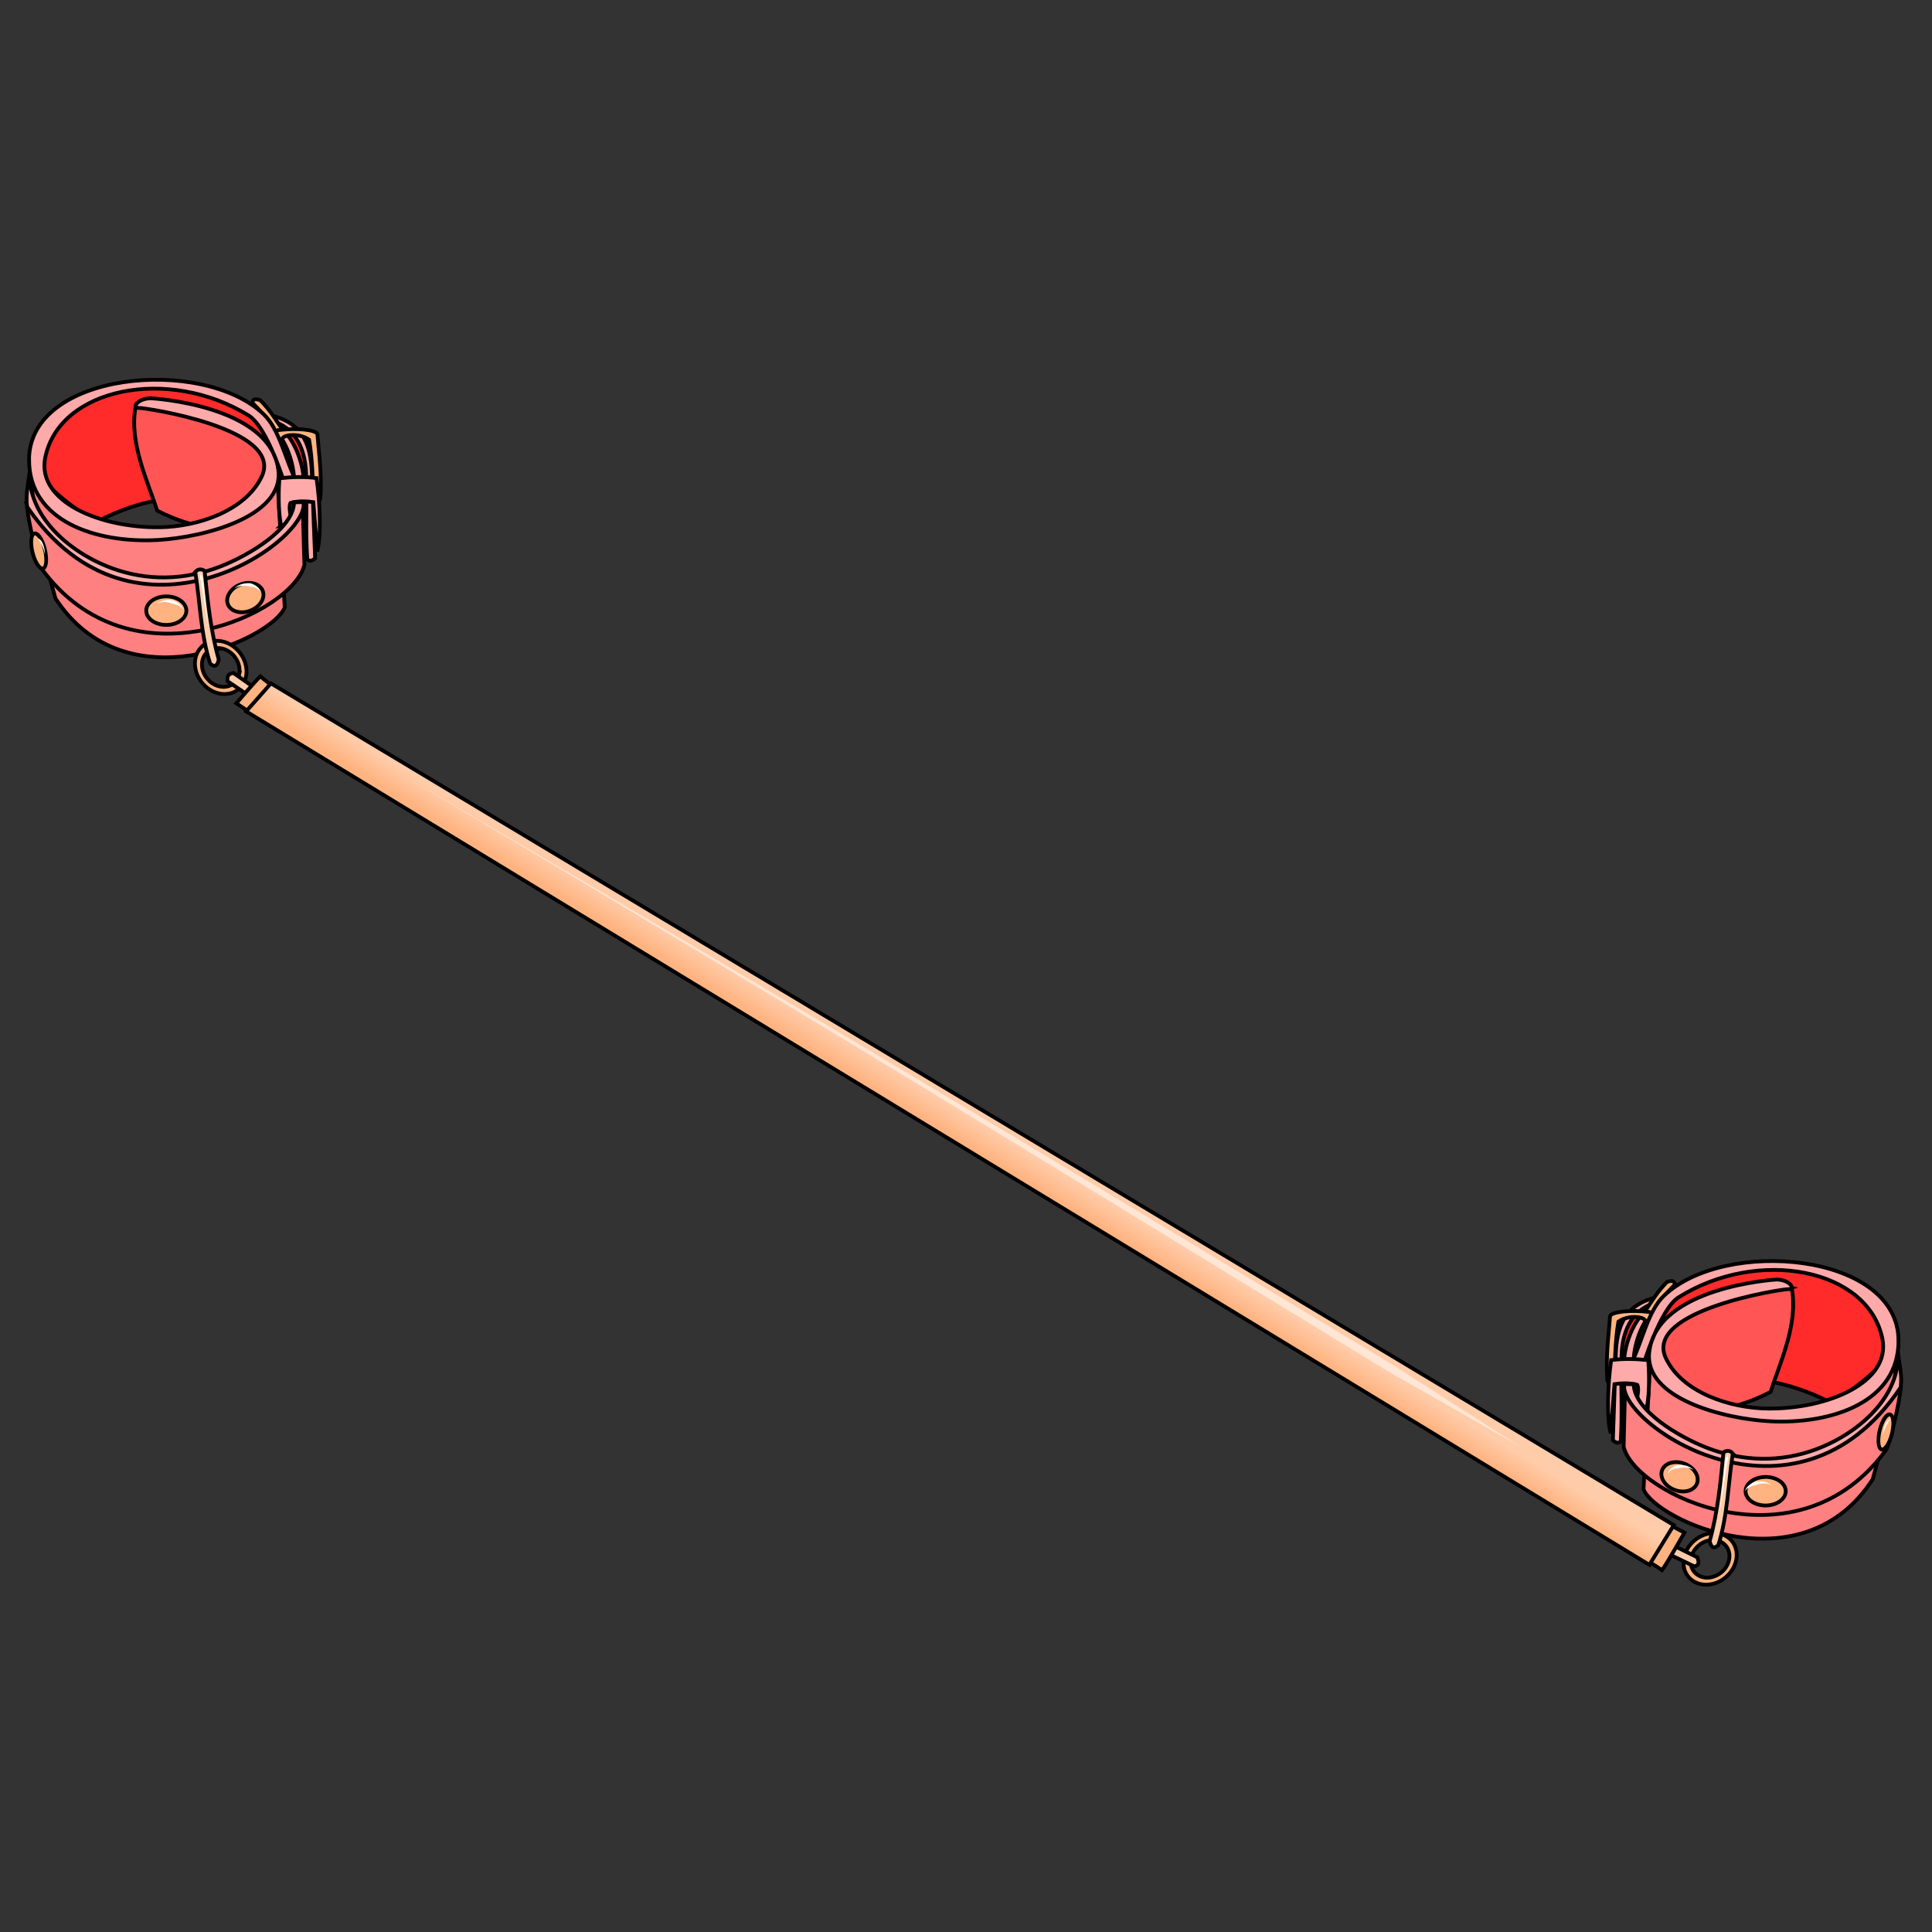 <?xml version="1.0" encoding="UTF-8" standalone="no"?>
<!-- Created with Inkscape (http://www.inkscape.org/) -->

<svg
   xmlns:dc="http://purl.org/dc/elements/1.1/"
   xmlns:cc="http://creativecommons.org/ns#"
   xmlns:rdf="http://www.w3.org/1999/02/22-rdf-syntax-ns#"
   xmlns:svg="http://www.w3.org/2000/svg"
   xmlns="http://www.w3.org/2000/svg"
   xmlns:xlink="http://www.w3.org/1999/xlink"
   xmlns:sodipodi="http://sodipodi.sourceforge.net/DTD/sodipodi-0.dtd"
   xmlns:inkscape="http://www.inkscape.org/namespaces/inkscape"
   viewBox="0 0 256 256"
   id="svg4166"
   version="1.1"
   inkscape:version="0.91 r13725"
   sodipodi:docname="bdsm_ankle_spreaderbar.svg">
  <rect x="0" y="0" width="256" height="256" fill="#333333" stroke="none"/>
  <style
     id="style3">
    svg { cursor: default; }
  </style>
  <defs
     id="defs4168">
    <inkscape:path-effect
       effect="powerstroke"
       id="path-effect4416"
       is_visible="true"
       offset_points="0.085,0.533"
       sort_points="true"
       interpolator_type="Linear"
       interpolator_beta="0.2"
       start_linecap_type="zerowidth"
       linejoin_type="round"
       miter_limit="4"
       end_linecap_type="zerowidth"
       cusp_linecap_type="round" />
    <linearGradient
       inkscape:collect="always"
       id="linearGradientANKLE_SPREADER_BAR4406">
      <stop
         style="stop-color:#ffb380;stop-opacity:1"
         offset="0"
         id="stop4408" />
      <stop
         style="stop-color:#ffccaa;stop-opacity:1"
         offset="1"
         id="stop4410" />
    </linearGradient>
    <inkscape:path-effect
       effect="powerstroke"
       id="path-effect4202"
       is_visible="true"
       offset_points="0,0.5"
       sort_points="true"
       interpolator_type="Linear"
       interpolator_beta="0.2"
       start_linecap_type="zerowidth"
       linejoin_type="round"
       miter_limit="4"
       end_linecap_type="zerowidth"
       cusp_linecap_type="round" />
    <inkscape:path-effect
       effect="powerstroke"
       id="path-effect4610"
       is_visible="true"
       offset_points="0.09,0.154"
       sort_points="true"
       interpolator_type="Linear"
       interpolator_beta="0.2"
       start_linecap_type="zerowidth"
       linejoin_type="round"
       miter_limit="4"
       end_linecap_type="zerowidth"
       cusp_linecap_type="round" />
    <inkscape:path-effect
       effect="powerstroke"
       id="path-effect4606"
       is_visible="true"
       offset_points="0.293,0.132"
       sort_points="true"
       interpolator_type="Linear"
       interpolator_beta="0.2"
       start_linecap_type="zerowidth"
       linejoin_type="round"
       miter_limit="4"
       end_linecap_type="zerowidth"
       cusp_linecap_type="round" />
    <inkscape:path-effect
       effect="powerstroke"
       id="path-effect4584-7"
       is_visible="true"
       offset_points="0.529,0.226"
       sort_points="true"
       interpolator_type="Linear"
       interpolator_beta="0.2"
       start_linecap_type="zerowidth"
       linejoin_type="round"
       miter_limit="4"
       end_linecap_type="zerowidth"
       cusp_linecap_type="round" />
    <inkscape:path-effect
       effect="powerstroke"
       id="path-effect4584"
       is_visible="true"
       offset_points="0.529,0.226"
       sort_points="true"
       interpolator_type="Linear"
       interpolator_beta="0.2"
       start_linecap_type="zerowidth"
       linejoin_type="round"
       miter_limit="4"
       end_linecap_type="zerowidth"
       cusp_linecap_type="round" />
    <inkscape:path-effect
       effect="powerstroke"
       id="path-effect4584-79"
       is_visible="true"
       offset_points="0.529,0.226"
       sort_points="true"
       interpolator_type="Linear"
       interpolator_beta="0.2"
       start_linecap_type="zerowidth"
       linejoin_type="round"
       miter_limit="4"
       end_linecap_type="zerowidth"
       cusp_linecap_type="round" />
    <inkscape:path-effect
       effect="powerstroke"
       id="path-effect4584-7-5"
       is_visible="true"
       offset_points="0.529,0.226"
       sort_points="true"
       interpolator_type="Linear"
       interpolator_beta="0.2"
       start_linecap_type="zerowidth"
       linejoin_type="round"
       miter_limit="4"
       end_linecap_type="zerowidth"
       cusp_linecap_type="round" />
    <inkscape:path-effect
       effect="powerstroke"
       id="path-effect4606-3"
       is_visible="true"
       offset_points="0.293,0.132"
       sort_points="true"
       interpolator_type="Linear"
       interpolator_beta="0.2"
       start_linecap_type="zerowidth"
       linejoin_type="round"
       miter_limit="4"
       end_linecap_type="zerowidth"
       cusp_linecap_type="round" />
    <inkscape:path-effect
       effect="powerstroke"
       id="path-effect4610-4"
       is_visible="true"
       offset_points="0.09,0.154"
       sort_points="true"
       interpolator_type="Linear"
       interpolator_beta="0.2"
       start_linecap_type="zerowidth"
       linejoin_type="round"
       miter_limit="4"
       end_linecap_type="zerowidth"
       cusp_linecap_type="round" />
    <linearGradient
       inkscape:collect="always"
       xlink:href="#linearGradientANKLE_SPREADER_BAR4406"
       id="linearGradientANKLE_SPREADER_BAR4412"
       x1="131.607"
       y1="940.041"
       x2="133.304"
       y2="937.273"
       gradientUnits="userSpaceOnUse"
       gradientTransform="matrix(1.051,0,0,1.051,-9.893,-39.755)" />
  </defs>
  <sodipodi:namedview
     id="base"
     pagecolor="#ffffff"
     bordercolor="#666666"
     borderopacity="1.0"
     inkscape:pageopacity="0.0"
     inkscape:pageshadow="2"
     inkscape:zoom="3.959798"
     inkscape:cx="172.82344"
     inkscape:cy="95.256553"
     inkscape:document-units="px"
     inkscape:current-layer="layer1"
     showgrid="false"
     units="px"
     inkscape:window-width="2560"
     inkscape:window-height="1388"
     inkscape:window-x="-8"
     inkscape:window-y="-8"
     inkscape:window-maximized="1" />
  <g
     inkscape:label="Layer 1"
     inkscape:groupmode="layer"
     id="layer1"
     transform="translate(0,-796.362)"
     style="display:inline">
    <path
       style="display:inline;fill:#ff2a2a;fill-rule:evenodd;stroke:#000000;stroke-width:0.5;stroke-linecap:butt;stroke-linejoin:miter;stroke-opacity:1;stroke-miterlimit:4;stroke-dasharray:none"
       d="m 11.89,866.033 c 6.138,-3.573 11.36,-3.665 11.36,-3.665 l 17.981,7.882 c -0.549,-5.425 0.8,-10.851 -1.692,-16.276 l -9.784,-5.165 c -2.902,-1.725 -22.957,-3.695 -24.37,5.314 -1.803,11.496 6.505,11.91 6.505,11.91 z"
       id="path4283"
       inkscape:connector-curvature="0"
       sodipodi:nodetypes="cccccsc" />
    <path
       style="display:inline;fill:#ffaaaa;fill-rule:evenodd;stroke:#000000;stroke-width:0.5;stroke-linecap:butt;stroke-linejoin:miter;stroke-opacity:1;stroke-miterlimit:4;stroke-dasharray:none"
       d="m 38.962,860.2 1.266,-0.262 c -0.02,-2.114 -1.462,-6.802 -4.491,-7.582 l 0.264,0.799 c 1.837,1.02 3.061,4.94 2.962,7.046 z"
       id="path4273"
       inkscape:connector-curvature="0"
       sodipodi:nodetypes="ccccc" />
    <path
       style="display:inline;fill:#ff5555;fill-rule:evenodd;stroke:#000000;stroke-width:0.5;stroke-linecap:butt;stroke-linejoin:miter;stroke-opacity:1;stroke-miterlimit:4;stroke-dasharray:none"
       d="m 17.983,850.229 c -0.949,4.803 1.707,10.168 2.84,13.788 5.233,2.743 9.423,2.462 14.109,3.619 l 0.825,-10.811 c -0.28,-2.203 -10.562,-8.556 -17.774,-6.596 z"
       id="path4259"
       inkscape:connector-curvature="0"
       sodipodi:nodetypes="ccccc" />
    <path
       style="display:inline;fill:#ff8080;fill-rule:evenodd;stroke:#000000;stroke-width:0.5;stroke-linecap:butt;stroke-linejoin:miter;stroke-opacity:1;stroke-miterlimit:4;stroke-dasharray:none"
       d="m 7.348,875.651 c 9.351,14.329 28.674,5.352 30.378,1.211 L 36.63,857.414 c 0.666,2.202 -15.488,20.594 -32.392,0.974 -0.322,5.048 1.535,11.638 3.11,17.263 z"
       id="path4255"
       inkscape:connector-curvature="0"
       sodipodi:nodetypes="ccccc" />
    <path
       style="display:inline;fill:#ffaaaa;fill-rule:evenodd;stroke:#000000;stroke-width:0.5;stroke-linecap:butt;stroke-linejoin:miter;stroke-opacity:1;stroke-miterlimit:4;stroke-dasharray:none"
       d="m 40.717,870.482 c -0.263,-3.933 -0.018,-7.634 -0.154,-11.334 -0.132,-3.602 -1.613,-6.78 -5.957,-7.329 l -0.212,-0.665 c 4.744,0.554 6.737,2.869 6.925,7.778 l 0.438,11.409 c -0.297,0.247 -0.682,0.503 -1.04,0.141 z"
       id="path4271"
       inkscape:connector-curvature="0"
       sodipodi:nodetypes="csccscc" />
    <path
       style="display:inline;fill:#ffb380;fill-rule:evenodd;stroke:#000000;stroke-width:0.5;stroke-linecap:butt;stroke-linejoin:miter;stroke-opacity:1;stroke-miterlimit:4;stroke-dasharray:none"
       d="m 36.405,853.563 c 0.559,0.298 1.04,0.441 1.197,-0.066 -1.016,-1.363 -1.63,-2.614 -3.116,-4.109 -0.942,-0.304 -0.973,0.034 -1.04,0.346 1.202,1.276 2.602,2.551 2.959,3.829 z"
       id="path4269"
       inkscape:connector-curvature="0"
       sodipodi:nodetypes="ccccc" />
    <path
       style="display:inline;fill:#ffb380;fill-rule:evenodd;stroke:#000000;stroke-width:0.5;stroke-linecap:butt;stroke-linejoin:miter;stroke-opacity:1;stroke-miterlimit:4;stroke-dasharray:none"
       d="m 36.484,854.491 0.939,0.065 c -0.074,-0.538 2.092,-0.924 3.531,0.065 0.457,2.624 0.535,5.582 0.487,8.206 0.36,-0.029 0.809,0.296 1.002,-0.4 0.252,-3.18 -0.244,-6.497 -0.389,-8.551 -0.248,-0.59 -2.759,-0.833 -5.215,-0.518 -0.618,0.378 -0.653,0.756 -0.356,1.134 z"
       id="path4267"
       inkscape:connector-curvature="0"
       sodipodi:nodetypes="cccccccc" />
    <path
       style="display:inline;fill:#ffaaaa;fill-rule:evenodd;stroke:#000000;stroke-width:0.5;stroke-linecap:butt;stroke-linejoin:miter;stroke-opacity:1;stroke-miterlimit:4;stroke-dasharray:none"
       d="m 3.85,857.253 c -0.028,8.17 8.878,11.131 17.103,10.657 6.123,-0.353 16.624,-3.104 15.936,-9.199 -0.984,-8.721 -16.894,-9.576 -16.894,-9.576 -1.86,0.024 -2.565,1.346 -1.569,1.284 0.732,-0.042 19.235,2.702 16.26,9.07 -2.126,4.55 -8.454,6.661 -13.475,6.737 -7.9,0.12 -16.373,-3.382 -15.224,-9.199 1.833,-9.282 16.358,-12.182 26.974,-5.6 2.512,1.558 4.834,9.293 4.834,9.293 l 1.36,-0.777 c -1.404,-2.894 -2.162,-6.726 -4.211,-8.681 -8.109,-7.739 -31.055,-5.622 -31.096,5.992 z"
       id="path4257"
       inkscape:connector-curvature="0"
       sodipodi:nodetypes="sssccssssccss" />
    <path
       style="display:inline;fill:#ff8080;fill-rule:evenodd;stroke:#000000;stroke-width:0.5;stroke-linecap:butt;stroke-linejoin:miter;stroke-opacity:1;stroke-miterlimit:4;stroke-dasharray:none"
       d="m 3.572,863.102 c -0.068,1.145 1.071,6.348 1.905,8.565 11.807,16.205 33.428,5.858 34.86,-0.481 l -0.206,-7.146 c -7.027,10.494 -26.809,14.407 -36.559,-0.938 z"
       id="path4261"
       inkscape:connector-curvature="0"
       sodipodi:nodetypes="ccccc" />
    <path
       style="display:inline;fill:#ffaaaa;fill-rule:evenodd;stroke:#000000;stroke-width:0.5;stroke-linecap:butt;stroke-linejoin:miter;stroke-opacity:1;stroke-miterlimit:4;stroke-dasharray:none"
       d="m 37.228,865.991 1.324,-0.275 c 0.12,-0.904 -0.396,-1.997 -0.064,-2.71 1.082,-0.329 2.385,-0.203 3.027,-0.111 l 0.518,6.527 c 0.561,-2.054 0.377,-6.474 -0.092,-9.711 -1.64,-0.218 -3.281,-0.146 -4.921,0.022 -0.102,1.467 -0.2,4.059 0.208,6.258 z"
       id="path4263"
       inkscape:connector-curvature="0"
       sodipodi:nodetypes="cccccccc" />
    <path
       style="display:inline;fill:#ffaaaa;fill-rule:evenodd;stroke:#000000;stroke-width:0.5;stroke-linecap:butt;stroke-linejoin:miter;stroke-opacity:1;stroke-miterlimit:4;stroke-dasharray:none"
       d="m 3.591,863.504 c -0.225,-1.639 0.174,-3.135 0.356,-4.729 -0.37,5.718 4.957,10.682 10.839,12.86 4.711,1.744 9.68,1.62 14.378,-0.198 3.904,-1.511 9.743,-5.05 9.798,-8.515 l 1.247,-0.032 c 0.953,5.133 -22.404,21.491 -36.618,0.615 z"
       id="path4265"
       inkscape:connector-curvature="0"
       sodipodi:nodetypes="ccsscccc" />
    <ellipse
       style="display:inline;fill:#ffb380;fill-opacity:1;stroke:#000000;stroke-width:0.5;stroke-miterlimit:4;stroke-dasharray:none;stroke-dashoffset:0"
       id="path4277"
       cx="22.035"
       cy="877.277"
       rx="2.66"
       ry="1.891" />
    <ellipse
       style="display:inline;fill:#ffb380;fill-opacity:1;stroke:#000000;stroke-width:0.5;stroke-miterlimit:4;stroke-dasharray:none;stroke-dashoffset:0"
       id="path4279"
       cx="-285.512"
       cy="827.946"
       rx="2.474"
       ry="1.855"
       transform="matrix(0.933,-0.361,0.361,0.933,0,0)" />
    <ellipse
       style="display:inline;fill:#ffb380;fill-opacity:1;stroke:#000000;stroke-width:0.501;stroke-miterlimit:4;stroke-dasharray:none;stroke-dashoffset:0"
       id="path4281"
       cx="-210.358"
       cy="827.284"
       rx="0.842"
       ry="2.388"
       transform="matrix(0.947,-0.322,0.247,0.969,0,0)" />
    <path
       style="display:inline;fill:#ffffff;fill-rule:evenodd;stroke:none;stroke-width:0.5;stroke-linecap:butt;stroke-linejoin:miter;stroke-opacity:1;stroke-miterlimit:4;stroke-dasharray:none"
       d="m 31.059,874.355 c 0.497,-0.391 1.282,-0.454 1.928,-0.297 0.038,0.009 0.075,0.019 0.111,0.03 0.606,0.032 1.194,0.264 1.378,0.737 -0.047,-0.55 -0.597,-0.981 -1.299,-1.182 -0.044,-0.004 -0.089,-0.006 -0.133,-0.008 -0.769,-0.03 -1.572,0.213 -1.984,0.72 z"
       id="path4582"
       inkscape:path-effect="#path-effect4584"
       inkscape:original-d="m 31.058642,874.35509 c 0.911978,-0.89783 3.165748,-0.61504 3.417271,0.46967"
       inkscape:connector-curvature="0"
       sodipodi:nodetypes="cc" />
    <path
       style="display:inline;fill:#ffffff;fill-rule:evenodd;stroke:none;stroke-width:0.5;stroke-linecap:butt;stroke-linejoin:miter;stroke-opacity:1;stroke-miterlimit:4;stroke-dasharray:none"
       d="m 20.801,876.37 c 0.55,-0.315 1.295,-0.284 1.919,-0.061 0.036,0.013 0.072,0.027 0.108,0.041 0.611,0.095 1.203,0.379 1.482,0.825 -0.152,-0.528 -0.691,-0.992 -1.36,-1.259 -0.043,-0.008 -0.087,-0.015 -0.131,-0.021 -0.756,-0.109 -1.538,0.035 -2.019,0.476 z"
       id="path4582-4"
       inkscape:path-effect="#path-effect4584-7"
       inkscape:original-d="m 20.801076,876.37038 c 1.033268,-0.7551 3.047591,-0.22893 3.509481,0.80471"
       inkscape:connector-curvature="0"
       sodipodi:nodetypes="cc" />
    <path
       style="display:inline;fill:#ffffff;fill-rule:evenodd;stroke:none;stroke-width:0.5;stroke-linecap:butt;stroke-linejoin:miter;stroke-opacity:1;stroke-miterlimit:4;stroke-dasharray:none"
       d="m 4.913,867.656 c 0.163,0.127 0.29,0.336 0.386,0.567 0.106,0.143 0.204,0.31 0.289,0.485 0.205,0.422 0.335,0.885 0.356,1.146 0.041,-0.265 -0.027,-0.751 -0.183,-1.217 -0.064,-0.193 -0.144,-0.384 -0.24,-0.557 -0.189,-0.214 -0.398,-0.373 -0.608,-0.425 z"
       id="path4604"
       inkscape:path-effect="#path-effect4606"
       inkscape:original-d="m 4.9130643,867.65622 c 0.6362961,0.30916 1.0502459,1.67053 1.0306813,2.19879"
       inkscape:connector-curvature="0"
       sodipodi:nodetypes="cc" />
    <path
       style="display:inline;fill:#ff2a2a;fill-rule:evenodd;stroke:#000000;stroke-width:0.5;stroke-linecap:butt;stroke-linejoin:miter;stroke-opacity:1;stroke-miterlimit:4;stroke-dasharray:none"
       d="m 243.561,982.769 c -6.154,-3.545 -11.377,-3.613 -11.377,-3.613 l -17.945,7.963 c 0.525,-5.428 -0.849,-10.847 1.618,-16.284 l 9.761,-5.209 c 2.894,-1.738 22.94,-3.798 24.394,5.204 1.855,11.487 -6.451,11.939 -6.451,11.939 z"
       id="path4283-1"
       inkscape:connector-curvature="0"
       sodipodi:nodetypes="cccccsc" />
    <path
       style="display:inline;fill:#ffaaaa;fill-rule:evenodd;stroke:#000000;stroke-width:0.5;stroke-linecap:butt;stroke-linejoin:miter;stroke-opacity:1;stroke-miterlimit:4;stroke-dasharray:none"
       d="m 216.464,977.059 -1.267,-0.256 c 0.011,-2.114 1.431,-6.809 4.457,-7.602 l -0.26,0.8 c -1.832,1.029 -3.039,4.954 -2.93,7.059 z"
       id="path4273-4"
       inkscape:connector-curvature="0"
       sodipodi:nodetypes="ccccc" />
    <path
       style="display:inline;fill:#ff5555;fill-rule:evenodd;stroke:#000000;stroke-width:0.5;stroke-linecap:butt;stroke-linejoin:miter;stroke-opacity:1;stroke-miterlimit:4;stroke-dasharray:none"
       d="m 237.398,966.993 c 0.971,4.798 -1.661,10.175 -2.778,13.801 -5.22,2.767 -9.412,2.504 -14.092,3.682 l -0.873,-10.807 c 0.27,-2.205 10.523,-8.603 17.744,-6.676 z"
       id="path4259-4"
       inkscape:connector-curvature="0"
       sodipodi:nodetypes="ccccc" />
    <path
       style="display:inline;fill:#ff8080;fill-rule:evenodd;stroke:#000000;stroke-width:0.5;stroke-linecap:butt;stroke-linejoin:miter;stroke-opacity:1;stroke-miterlimit:4;stroke-dasharray:none"
       d="m 248.147,992.366 c -9.286,14.371 -28.65,5.481 -30.373,1.348 l 1.009,-19.452 c -0.656,2.205 15.58,20.524 32.396,0.827 0.344,5.046 -1.483,11.645 -3.032,17.277 z"
       id="path4255-7"
       inkscape:connector-curvature="0"
       sodipodi:nodetypes="ccccc" />
    <path
       style="display:inline;fill:#ffaaaa;fill-rule:evenodd;stroke:#000000;stroke-width:0.5;stroke-linecap:butt;stroke-linejoin:miter;stroke-opacity:1;stroke-miterlimit:4;stroke-dasharray:none"
       d="m 214.755,987.348 c 0.246,-3.934 -0.016,-7.634 0.102,-11.334 0.116,-3.602 1.582,-6.787 5.924,-7.356 l 0.209,-0.666 c -4.741,0.575 -6.724,2.899 -6.89,7.809 l -0.386,11.411 c 0.298,0.246 0.685,0.5 1.041,0.137 z"
       id="path4271-4"
       inkscape:connector-curvature="0"
       sodipodi:nodetypes="csccscc" />
    <path
       style="display:inline;fill:#ffb380;fill-rule:evenodd;stroke:#000000;stroke-width:0.5;stroke-linecap:butt;stroke-linejoin:miter;stroke-opacity:1;stroke-miterlimit:4;stroke-dasharray:none"
       d="m 218.99,970.41 c -0.557,0.3 -1.038,0.446 -1.197,-0.061 1.009,-1.368 1.618,-2.621 3.097,-4.123 0.941,-0.308 0.973,0.029 1.041,0.342 -1.196,1.281 -2.59,2.562 -2.942,3.843 z"
       id="path4269-2"
       inkscape:connector-curvature="0"
       sodipodi:nodetypes="ccccc" />
    <path
       style="display:inline;fill:#ffb380;fill-rule:evenodd;stroke:#000000;stroke-width:0.5;stroke-linecap:butt;stroke-linejoin:miter;stroke-opacity:1;stroke-miterlimit:4;stroke-dasharray:none"
       d="m 218.916,971.338 -0.939,0.069 c 0.071,-0.539 -2.097,-0.915 -3.53,0.081 -0.445,2.626 -0.51,5.585 -0.45,8.208 -0.36,-0.027 -0.808,0.3 -1.004,-0.395 -0.267,-3.179 0.214,-6.498 0.35,-8.553 0.245,-0.591 2.755,-0.845 5.213,-0.542 0.619,0.375 0.657,0.753 0.361,1.132 z"
       id="path4267-8"
       inkscape:connector-curvature="0"
       sodipodi:nodetypes="cccccccc" />
    <path
       style="display:inline;fill:#ffaaaa;fill-rule:evenodd;stroke:#000000;stroke-width:0.5;stroke-linecap:butt;stroke-linejoin:miter;stroke-opacity:1;stroke-miterlimit:4;stroke-dasharray:none"
       d="m 251.562,973.953 c 0.065,8.17 -8.828,11.171 -17.054,10.734 -6.125,-0.326 -16.638,-3.029 -15.978,-9.127 0.945,-8.726 16.85,-9.652 16.85,-9.652 1.86,0.016 2.571,1.334 1.575,1.277 -0.732,-0.039 -19.223,2.789 -16.219,9.143 2.146,4.54 8.484,6.623 13.505,6.677 7.901,0.084 16.357,-3.456 15.182,-9.268 -1.875,-9.274 -16.413,-12.108 -26.999,-5.478 -2.505,1.569 -4.792,9.314 -4.792,9.314 l -1.364,-0.771 c 1.391,-2.9 2.132,-6.735 4.172,-8.7 8.074,-7.775 31.03,-5.762 31.122,5.852 z"
       id="path4257-5"
       inkscape:connector-curvature="0"
       sodipodi:nodetypes="sssccssssccss" />
    <path
       style="display:inline;fill:#ff8080;fill-rule:evenodd;stroke:#000000;stroke-width:0.5;stroke-linecap:butt;stroke-linejoin:miter;stroke-opacity:1;stroke-miterlimit:4;stroke-dasharray:none"
       d="m 251.866,979.8 c 0.073,1.144 -1.043,6.353 -1.866,8.574 -11.734,16.258 -33.402,6.009 -34.862,-0.324 l 0.174,-7.147 c 7.075,10.463 26.873,14.286 36.554,-1.103 z"
       id="path4261-4"
       inkscape:connector-curvature="0"
       sodipodi:nodetypes="ccccc" />
    <path
       style="display:inline;fill:#ffaaaa;fill-rule:evenodd;stroke:#000000;stroke-width:0.5;stroke-linecap:butt;stroke-linejoin:miter;stroke-opacity:1;stroke-miterlimit:4;stroke-dasharray:none"
       d="m 218.224,982.842 -1.325,-0.269 c -0.124,-0.904 0.387,-1.998 0.052,-2.71 -1.083,-0.324 -2.386,-0.193 -3.027,-0.097 l -0.488,6.53 c -0.57,-2.051 -0.406,-6.472 0.048,-9.712 1.639,-0.226 3.28,-0.161 4.921,-4.3e-4 0.109,1.467 0.218,4.058 -0.18,6.259 z"
       id="path4263-6"
       inkscape:connector-curvature="0"
       sodipodi:nodetypes="cccccccc" />
    <path
       style="display:inline;fill:#ffaaaa;fill-rule:evenodd;stroke:#000000;stroke-width:0.5;stroke-linecap:butt;stroke-linejoin:miter;stroke-opacity:1;stroke-miterlimit:4;stroke-dasharray:none"
       d="m 251.849,980.203 c 0.218,-1.64 -0.188,-3.134 -0.378,-4.727 0.396,5.716 -4.908,10.704 -10.781,12.908 -4.703,1.766 -9.673,1.664 -14.379,-0.133 -3.911,-1.493 -9.765,-5.006 -9.836,-8.471 l -1.247,-0.027 c -0.93,5.137 22.501,21.39 36.621,0.45 z"
       id="path4265-6"
       inkscape:connector-curvature="0"
       sodipodi:nodetypes="ccsscccc" />
    <ellipse
       style="display:inline;fill:#ffb380;fill-opacity:1;stroke:#000000;stroke-width:0.5;stroke-miterlimit:4;stroke-dasharray:none;stroke-dashoffset:0"
       id="path4277-1"
       cx="-228.98"
       cy="995.102"
       rx="2.66"
       ry="1.891"
       transform="matrix(-1,0.005,0.005,1,0,0)" />
    <ellipse
       style="display:inline;fill:#ffb380;fill-opacity:1;stroke:#000000;stroke-width:0.5;stroke-miterlimit:4;stroke-dasharray:none;stroke-dashoffset:0"
       id="path4279-6"
       cx="-562.13"
       cy="847.286"
       rx="2.474"
       ry="1.855"
       transform="matrix(-0.934,-0.357,-0.357,0.934,0,0)" />
    <ellipse
       style="display:inline;fill:#ffb380;fill-opacity:1;stroke:#000000;stroke-width:0.501;stroke-miterlimit:4;stroke-dasharray:none;stroke-dashoffset:0"
       id="path4281-8"
       cx="-483.543"
       cy="858.085"
       rx="0.842"
       ry="2.388"
       transform="matrix(-0.948,-0.318,-0.243,0.97,0,0)" />
    <path
       style="display:inline;fill:#ffffff;fill-rule:evenodd;stroke:none;stroke-width:0.5;stroke-linecap:butt;stroke-linejoin:miter;stroke-opacity:1;stroke-miterlimit:4;stroke-dasharray:none"
       d="m 224.431,991.178 c -0.414,-0.505 -1.219,-0.745 -1.988,-0.711 -0.045,0.002 -0.089,0.005 -0.133,0.009 -0.701,0.204 -1.25,0.638 -1.294,1.188 0.182,-0.474 0.768,-0.709 1.374,-0.743 0.037,-0.011 0.074,-0.021 0.111,-0.03 0.645,-0.16 1.431,-0.101 1.93,0.288 z"
       id="path4582-9"
       inkscape:path-effect="#path-effect4584-79"
       inkscape:original-d="m 224.43078,991.17772 c -0.91602,-0.89372 -3.16849,-0.60077 -3.41511,0.48508"
       inkscape:connector-curvature="0"
       sodipodi:nodetypes="cc" />
    <path
       style="display:inline;fill:#ffffff;fill-rule:evenodd;stroke:none;stroke-width:0.5;stroke-linecap:butt;stroke-linejoin:miter;stroke-opacity:1;stroke-miterlimit:4;stroke-dasharray:none"
       d="m 234.697,993.147 c -0.483,-0.439 -1.266,-0.579 -2.021,-0.467 -0.044,0.006 -0.087,0.014 -0.13,0.022 -0.668,0.27 -1.205,0.737 -1.354,1.266 0.278,-0.447 0.869,-0.734 1.479,-0.831 0.035,-0.015 0.071,-0.028 0.108,-0.042 0.623,-0.226 1.368,-0.26 1.919,0.052 z"
       id="path4582-4-4"
       inkscape:path-effect="#path-effect4584-7-5"
       inkscape:original-d="m 234.69734,993.1467 c -1.03666,-0.75042 -3.04859,-0.21518 -3.50581,0.82054"
       inkscape:connector-curvature="0"
       sodipodi:nodetypes="cc" />
    <path
       style="display:inline;fill:#ffffff;fill-rule:evenodd;stroke:none;stroke-width:0.5;stroke-linecap:butt;stroke-linejoin:miter;stroke-opacity:1;stroke-miterlimit:4;stroke-dasharray:none"
       d="m 250.546,984.361 c -0.21,0.053 -0.418,0.213 -0.606,0.428 -0.095,0.173 -0.174,0.365 -0.237,0.558 -0.153,0.466 -0.22,0.952 -0.177,1.217 0.02,-0.261 0.148,-0.725 0.351,-1.148 0.084,-0.175 0.181,-0.343 0.287,-0.487 0.095,-0.232 0.221,-0.441 0.383,-0.569 z"
       id="path4604-3"
       inkscape:path-effect="#path-effect4606-3"
       inkscape:original-d="m 250.54588,984.36095 c -0.6349,0.31202 -1.0427,1.67526 -1.02075,2.20342"
       inkscape:connector-curvature="0"
       sodipodi:nodetypes="cc" />
    <path
       style="fill:#ffb380;fill-opacity:1;stroke:#000000;stroke-width:0.5;stroke-miterlimit:4;stroke-dasharray:none;stroke-dashoffset:0"
       d="m 227.923,999.595 a 3.195,3.726 50.598 0 0 -3.355,0.855 3.195,3.726 50.598 0 0 -0.851,4.835 3.195,3.726 50.598 0 0 4.909,0.104 3.195,3.726 50.598 0 0 0.849,-4.835 3.195,3.726 50.598 0 0 -1.551,-0.959 z m -0.359,0.901 a 2.329,2.716 50.598 0 1 1.132,0.7 2.329,2.716 50.598 0 1 -0.622,3.523 2.329,2.716 50.598 0 1 -3.576,-0.076 2.329,2.716 50.598 0 1 0.62,-3.524 2.329,2.716 50.598 0 1 2.447,-0.624 z"
       id="path4342"
       inkscape:connector-curvature="0" />
    <path
       style="fill:#ffccaa;fill-rule:evenodd;stroke:#000000;stroke-width:0.5;stroke-linecap:butt;stroke-linejoin:miter;stroke-miterlimit:4;stroke-dasharray:none;stroke-opacity:1"
       d="m 221.285,1002.364 3.237,1.563 c 0.673,-0.214 0.6,-0.553 0.39,-1.209 l -3.027,-1.492 z"
       id="path4340"
       inkscape:connector-curvature="0"
       sodipodi:nodetypes="ccccc" />
    <path
       style="fill:#ffb380;fill-rule:evenodd;stroke:#000000;stroke-width:0.5;stroke-linecap:butt;stroke-linejoin:miter;stroke-miterlimit:4;stroke-dasharray:none;stroke-opacity:1"
       d="m 221.446,998.51 c 0,0 -1.775,3.261 -2.851,4.899 0.575,0.284 0.868,0.506 1.631,1.003 0.63,-0.829 2.969,-4.96 2.969,-4.96 z"
       id="path4338"
       inkscape:connector-curvature="0"
       sodipodi:nodetypes="ccccc" />
    <path
       style="display:inline;fill:#ffccaa;fill-rule:evenodd;stroke:#000000;stroke-width:0.5;stroke-linecap:butt;stroke-linejoin:miter;stroke-opacity:1;stroke-miterlimit:4;stroke-dasharray:none"
       d="m 229.603,988.952 c -0.362,-0.418 -0.786,-0.429 -1.232,-0.156 -0.392,3.971 -0.759,7.947 -1.826,11.766 0.175,0.846 0.536,1.084 1.136,0.545 1.245,-3.903 1.297,-8.1 1.921,-12.155 z"
       id="path4275-2"
       inkscape:connector-curvature="0"
       sodipodi:nodetypes="ccccc" />
    <path
       style="display:inline;fill:#ffffff;fill-rule:evenodd;stroke:none;stroke-width:0.5;stroke-linecap:butt;stroke-linejoin:miter;stroke-opacity:1;stroke-miterlimit:4;stroke-dasharray:none"
       d="m 228.94,989.117 c -0.093,0.165 -0.185,0.344 -0.275,0.534 -0.328,1.908 -0.516,5.135 -0.825,6.969 0.464,-2.087 0.65,-4.781 1.127,-6.91 -0.011,-0.206 -0.021,-0.405 -0.027,-0.594 z"
       id="path4608-8"
       inkscape:path-effect="#path-effect4610-4"
       inkscape:original-d="m 228.94011,989.1167 c -0.48365,1.97325 -0.68132,5.36144 -1.09985,7.50361"
       inkscape:connector-curvature="0"
       sodipodi:nodetypes="cc" />
    <path
       style="display:inline;fill:#ffb380;fill-opacity:1;stroke:#000000;stroke-width:0.5;stroke-miterlimit:4;stroke-dasharray:none;stroke-dashoffset:0"
       d="m 32.564,886.156 a 3.726,3.195 51.042 0 0 -0.829,-3.362 3.726,3.195 51.042 0 0 -4.828,-0.889 3.726,3.195 51.042 0 0 -0.143,4.908 3.726,3.195 51.042 0 0 4.828,0.887 3.726,3.195 51.042 0 0 0.971,-1.544 z m -0.898,-0.366 a 2.716,2.329 51.042 0 1 -0.709,1.126 2.716,2.329 51.042 0 1 -3.519,-0.649 2.716,2.329 51.042 0 1 0.103,-3.576 2.716,2.329 51.042 0 1 3.519,0.648 2.716,2.329 51.042 0 1 0.605,2.452 z"
       id="path4342-9"
       inkscape:connector-curvature="0" />
    <path
       style="display:inline;fill:#ffccaa;fill-rule:evenodd;stroke:#000000;stroke-width:0.5;stroke-linecap:butt;stroke-linejoin:miter;stroke-miterlimit:4;stroke-dasharray:none;stroke-opacity:1"
       d="m 33.376,887.252 -2.438,-1.715 c -0.698,0.107 -0.878,0.419 -0.773,1.1 l 2.44,1.645 z"
       id="path4340-0"
       inkscape:connector-curvature="0"
       sodipodi:nodetypes="ccccc" />
    <path
       style="display:inline;fill:#ffb380;fill-rule:evenodd;stroke:#000000;stroke-width:0.5;stroke-linecap:butt;stroke-linejoin:miter;stroke-miterlimit:4;stroke-dasharray:none;stroke-opacity:1"
       d="m 33.611,891.073 c 0,0 1.567,-2.099 2.885,-3.549 -0.67,-0.47 -1.583,-1.169 -1.999,-1.545 -0.752,0.721 -3.179,3.574 -3.179,3.574 z"
       id="path4338-8"
       inkscape:connector-curvature="0"
       sodipodi:nodetypes="ccccc" />
    <path
       style="display:inline;fill:#ffccaa;fill-rule:evenodd;stroke:#000000;stroke-width:0.5;stroke-linecap:butt;stroke-linejoin:miter;stroke-opacity:1;stroke-miterlimit:4;stroke-dasharray:none"
       d="m 25.876,872.152 c 0.361,-0.419 0.784,-0.432 1.231,-0.162 0.41,3.969 0.795,7.944 1.879,11.758 -0.171,0.846 -0.531,1.086 -1.134,0.551 -1.263,-3.898 -1.334,-8.094 -1.976,-12.147 z"
       id="path4275"
       inkscape:connector-curvature="0"
       sodipodi:nodetypes="ccccc" />
    <path
       style="display:inline;fill:#ffffff;fill-rule:evenodd;stroke:none;stroke-width:0.5;stroke-linecap:butt;stroke-linejoin:miter;stroke-opacity:1;stroke-miterlimit:4;stroke-dasharray:none"
       d="m 26.54,872.314 c -0.005,0.189 -0.014,0.389 -0.024,0.594 0.487,2.127 0.685,4.819 1.158,6.904 -0.318,-1.832 -0.52,-5.059 -0.857,-6.965 -0.091,-0.19 -0.183,-0.368 -0.277,-0.533 z"
       id="path4608"
       inkscape:path-effect="#path-effect4610"
       inkscape:original-d="m 26.540071,872.31444 c 0.492541,1.97105 0.705492,5.35832 1.133692,7.49857"
       inkscape:connector-curvature="0"
       sodipodi:nodetypes="cc" />
    <path
       style="fill:url(#linearGradientANKLE_SPREADER_BAR4412);fill-opacity:1;fill-rule:evenodd;stroke:#000000;stroke-width:0.5;stroke-linecap:butt;stroke-linejoin:miter;stroke-miterlimit:4;stroke-dasharray:none;stroke-opacity:1"
       d="m 32.615,890.626 3.286,-3.709 185.885,111.531 -3.239,5.263 z"
       id="path4334"
       inkscape:connector-curvature="0"
       sodipodi:nodetypes="ccccc" />
    <path
       style="fill:#ffe6d5;fill-rule:evenodd;stroke:none;stroke-width:0.5;stroke-linecap:butt;stroke-linejoin:miter;stroke-opacity:1;stroke-miterlimit:4;stroke-dasharray:none"
       d="m 201.529,988.119 c -6.089,-3.896 -11.696,-7.502 -16.901,-10.866 -57.335,-34.558 -67.681,-40.816 -132.212,-78.752 64.349,38.241 74.51,44.802 131.659,79.664 5.389,3.06 11.18,6.362 17.454,9.954 z"
       id="path4414"
       inkscape:path-effect="#path-effect4416"
       inkscape:original-d="M 201.52878,988.11931 C 128.54419,943.91455 122.81857,940.11472 52.416738,898.50194"
       inkscape:connector-curvature="0"
       sodipodi:nodetypes="cc" />
  </g>
</svg>
